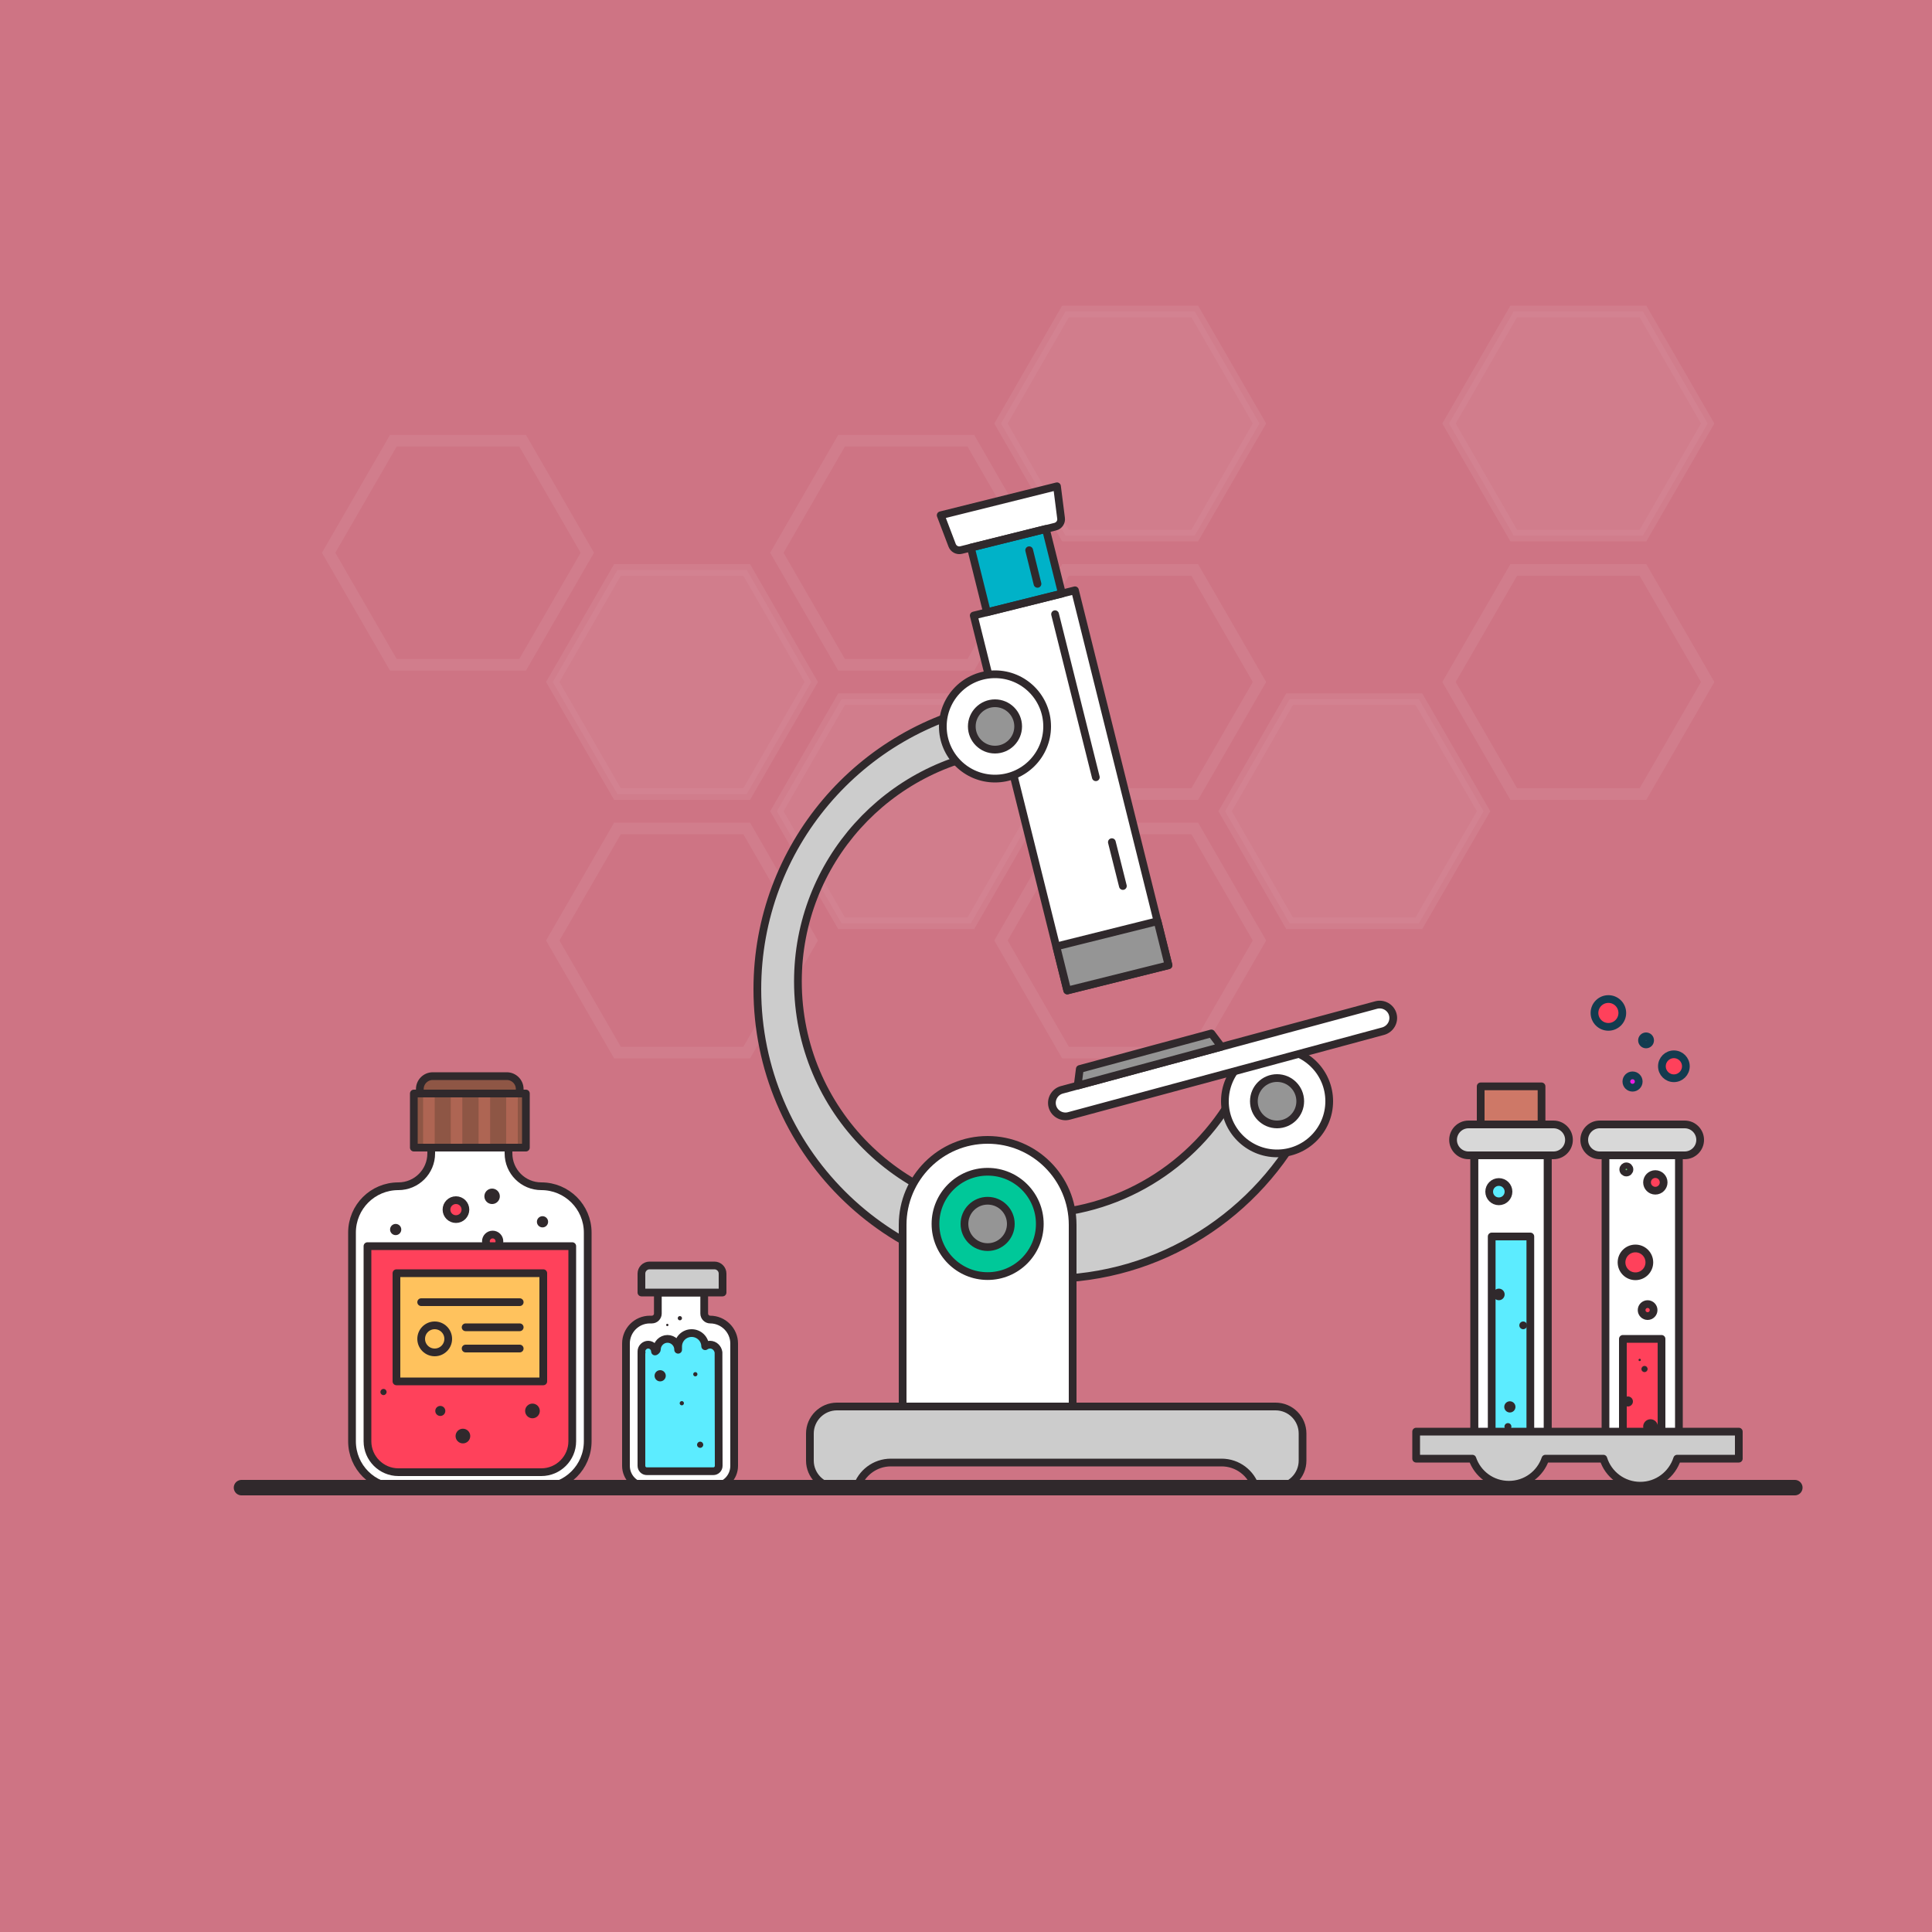 <svg width="500" height="500" viewBox="0 0 500 500" fill="none" xmlns="http://www.w3.org/2000/svg">
<path d="M500 0H0V500H500V0Z" fill="#CE7484"/>
<g opacity="0.4">
<g opacity="0.4">
<path opacity="0.4" d="M135.25 114.05L152 143.05L135.25 172.05H101.8L85.05 143.05L101.8 114.05H135.25Z" stroke="white" stroke-width="3" stroke-miterlimit="10"/>
</g>
</g>
<g opacity="0.4">
<g opacity="0.4">
<path opacity="0.4" d="M193.25 147.5L209.95 176.5L193.25 205.5H159.8L143.05 176.5L159.8 147.5H193.25Z" fill="white" stroke="white" stroke-width="3" stroke-miterlimit="10"/>
</g>
<g opacity="0.4">
<path opacity="0.4" d="M193.25 214.4L209.95 243.4L193.25 272.4H159.8L143.05 243.4L159.8 214.4H193.25Z" stroke="white" stroke-width="3" stroke-miterlimit="10"/>
</g>
</g>
<g opacity="0.4">
<g opacity="0.4">
<path opacity="0.4" d="M251.25 114.05L267.95 143.05L251.25 172.05H217.8L201.05 143.05L217.8 114.05H251.25Z" stroke="white" stroke-width="3" stroke-miterlimit="10"/>
</g>
<g opacity="0.4">
<path opacity="0.4" d="M251.25 180.95L267.95 209.95L251.25 238.95H217.8L201.05 209.95L217.8 180.95H251.25Z" fill="white" stroke="white" stroke-width="3" stroke-miterlimit="10"/>
</g>
</g>
<g opacity="0.4">
<g opacity="0.4">
<path opacity="0.4" d="M309.2 80.6L325.95 109.6L309.2 138.6H275.75L259.05 109.6L275.75 80.6H309.2Z" fill="white" stroke="white" stroke-width="3" stroke-miterlimit="10"/>
</g>
<g opacity="0.4">
<path opacity="0.4" d="M309.2 147.5L325.95 176.5L309.2 205.5H275.75L259.05 176.5L275.75 147.5H309.2Z" stroke="white" stroke-width="3" stroke-miterlimit="10"/>
</g>
<g opacity="0.4">
<path opacity="0.4" d="M309.2 214.4L325.95 243.4L309.2 272.4H275.75L259.05 243.4L275.75 214.4H309.2Z" stroke="white" stroke-width="3" stroke-miterlimit="10"/>
</g>
</g>
<g opacity="0.4">
<g opacity="0.4">
<path opacity="0.4" d="M367.2 180.95L383.95 209.95L367.2 238.95H333.75L317.05 209.95L333.75 180.95H367.2Z" fill="white" stroke="white" stroke-width="3" stroke-miterlimit="10"/>
</g>
</g>
<g opacity="0.4">
<g opacity="0.4">
<path opacity="0.4" d="M425.2 80.6L441.95 109.6L425.2 138.6H391.75L375 109.6L391.75 80.6H425.2Z" fill="white" stroke="white" stroke-width="3" stroke-miterlimit="10"/>
</g>
<g opacity="0.4">
<path opacity="0.4" d="M425.2 147.5L441.95 176.5L425.2 205.5H391.75L375 176.5L391.75 147.5H425.2Z" stroke="white" stroke-width="3" stroke-miterlimit="10"/>
</g>
</g>
<path d="M183.8 341.5C182.95 341.5 182.25 340.8 182.25 339.95V334.5H170.25V339.95C170.25 340.8 169.55 341.5 168.7 341.5H168.2C164.75 341.5 162 344.3 162 347.7V379.35C162 382.35 164.4 384.75 167.4 384.75H184.6C187.6 384.75 190 382.35 190 379.35V347.7C190 344.3 187.2 341.5 183.8 341.5Z" fill="white"/>
<path d="M183.8 341.5C182.95 341.5 182.25 340.8 182.25 339.95V334.5H170.25V339.95C170.25 340.8 169.55 341.5 168.7 341.5H168.2C164.75 341.5 162 344.3 162 347.7V379.35C162 382.35 164.4 384.75 167.4 384.75H184.6C187.6 384.75 190 382.35 190 379.35V347.7C190 344.3 187.2 341.5 183.8 341.5Z" stroke="#30292C" stroke-width="2" stroke-miterlimit="10" stroke-linecap="round" stroke-linejoin="round"/>
<path d="M166 334.5V329.6C166 328.45 166.95 327.5 168.1 327.5H184.9C186.05 327.5 187 328.45 187 329.6V334.5" fill="#CCCCCC"/>
<path d="M187 334.5H166V329.6C166 328.45 166.95 327.5 168.1 327.5H184.9C186.05 327.5 187 328.45 187 329.6V334.5Z" stroke="#30292C" stroke-width="2" stroke-miterlimit="10" stroke-linecap="round" stroke-linejoin="round"/>
<path d="M185.95 350C185.8 348.9 184.9 348 183.75 348C183.3 348 182.85 348.15 182.5 348.4C182.45 346.5 180.9 345 179 345C177.05 345 175.5 346.55 175.5 348.5C175.5 349.05 175.5 349.5 175.5 349.25C175.5 347.75 174.25 346.5 172.75 346.5C171.25 346.5 170 347.75 170 349.25C170 349.5 169.5 349.85 169.5 349.75C169.5 348.8 168.7 348 167.75 348C166.8 348 166 348.8 166 349.75C166 349.85 166 349.9 166.05 350H166V379.35C166 380.1 166.6 380.75 167.4 380.75H184.6C185.35 380.75 186 380.15 186 379.35L185.95 350Z" fill="#5CECFF"/>
<path d="M170.85 357.5C171.651 357.5 172.3 356.851 172.3 356.05C172.3 355.249 171.651 354.6 170.85 354.6C170.049 354.6 169.4 355.249 169.4 356.05C169.4 356.851 170.049 357.5 170.85 357.5Z" fill="#30292C"/>
<path d="M176.45 363.7C176.754 363.7 177 363.454 177 363.15C177 362.846 176.754 362.6 176.45 362.6C176.146 362.6 175.9 362.846 175.9 363.15C175.9 363.454 176.146 363.7 176.45 363.7Z" fill="#30292C"/>
<path d="M175.95 341.7C176.254 341.7 176.5 341.453 176.5 341.15C176.5 340.846 176.254 340.6 175.95 340.6C175.646 340.6 175.4 340.846 175.4 341.15C175.4 341.453 175.646 341.7 175.95 341.7Z" fill="#30292C"/>
<path d="M172.7 343.2C172.866 343.2 173 343.066 173 342.9C173 342.734 172.866 342.6 172.7 342.6C172.534 342.6 172.4 342.734 172.4 342.9C172.4 343.066 172.534 343.2 172.7 343.2Z" fill="#30292C"/>
<path d="M181.2 374.7C181.642 374.7 182 374.342 182 373.9C182 373.458 181.642 373.1 181.2 373.1C180.758 373.1 180.4 373.458 180.4 373.9C180.4 374.342 180.758 374.7 181.2 374.7Z" fill="#30292C"/>
<path d="M179.95 356.2C180.254 356.2 180.5 355.954 180.5 355.65C180.5 355.346 180.254 355.1 179.95 355.1C179.646 355.1 179.4 355.346 179.4 355.65C179.4 355.954 179.646 356.2 179.95 356.2Z" fill="#30292C"/>
<path d="M185.95 350C185.8 348.9 184.9 348 183.75 348C183.3 348 182.85 348.15 182.5 348.4C182.45 346.5 180.9 345 179 345C177.05 345 175.5 346.55 175.5 348.5C175.5 349.05 175.5 349.5 175.5 349.25C175.5 347.75 174.25 346.5 172.75 346.5C171.25 346.5 170 347.75 170 349.25C170 349.5 169.5 349.85 169.5 349.75C169.5 348.8 168.7 348 167.75 348C166.8 348 166 348.8 166 349.75C166 349.85 166 349.9 166.05 350H166V379.35C166 380.1 166.6 380.75 167.4 380.75H184.6C185.35 380.75 186 380.15 186 379.35L185.95 350Z" stroke="#30292C" stroke-width="2" stroke-miterlimit="10" stroke-linecap="round" stroke-linejoin="round"/>
<path d="M140.1 307C135.4 307 131.6 303.2 131.6 298.5V291H111.6V298.5C111.6 303.2 107.8 307 103.1 307C96.45 307 91.1 312.35 91.1 319V373C91.1 379.65 96.45 385 103.1 385H140.1C146.75 385 152.1 379.65 152.1 373V319C152.1 312.35 146.7 307 140.1 307Z" fill="white"/>
<path d="M127.5 323C128.466 323 129.25 322.217 129.25 321.25C129.25 320.284 128.466 319.5 127.5 319.5C126.533 319.5 125.75 320.284 125.75 321.25C125.75 322.217 126.533 323 127.5 323Z" fill="#FF415B"/>
<path d="M127.5 323C128.466 323 129.25 322.217 129.25 321.25C129.25 320.284 128.466 319.5 127.5 319.5C126.533 319.5 125.75 320.284 125.75 321.25C125.75 322.217 126.533 323 127.5 323Z" stroke="#30292C" stroke-width="2" stroke-miterlimit="10" stroke-linecap="round" stroke-linejoin="round"/>
<path d="M95.1 322.5V373C95.1 377.4 98.7 381 103.1 381H140.1C144.5 381 148.1 377.4 148.1 373V322.5H95.1Z" fill="#FF415B"/>
<path d="M140.1 307C135.4 307 131.6 303.2 131.6 298.5V291H111.6V298.5C111.6 303.2 107.8 307 103.1 307C96.45 307 91.1 312.35 91.1 319V373C91.1 379.65 96.45 385 103.1 385H140.1C146.75 385 152.1 379.65 152.1 373V319C152.1 312.35 146.7 307 140.1 307Z" stroke="#30292C" stroke-width="2" stroke-miterlimit="10" stroke-linecap="round" stroke-linejoin="round"/>
<path d="M136.1 283H107.1V297H136.1V283Z" fill="#8E5645"/>
<path d="M112.5 283H109.5V297H112.5V283Z" fill="#AE6553"/>
<path d="M119.65 283H116.65V297H119.65V283Z" fill="#AE6553"/>
<path d="M126.85 283H123.85V297H126.85V283Z" fill="#AE6553"/>
<path d="M134 283H131V297H134V283Z" fill="#AE6553"/>
<path d="M134.5 283H108.65V281.85C108.65 280 110.15 278.5 112 278.5H131.15C133 278.5 134.5 280 134.5 281.85V283Z" fill="#8E5645"/>
<path d="M136.1 283H107.1V297H136.1V283Z" stroke="#30292C" stroke-width="2" stroke-miterlimit="10" stroke-linecap="round" stroke-linejoin="round"/>
<path d="M134.5 283H108.65V281.85C108.65 280 110.15 278.5 112 278.5H131.15C133 278.5 134.5 280 134.5 281.85V283Z" stroke="#30292C" stroke-width="2" stroke-miterlimit="10" stroke-linecap="round" stroke-linejoin="round"/>
<path d="M95.1 322.5V373C95.1 377.4 98.7 381 103.1 381H140.1C144.5 381 148.1 377.4 148.1 373V322.5H95.1Z" stroke="#30292C" stroke-width="2" stroke-miterlimit="10" stroke-linecap="round" stroke-linejoin="round"/>
<path d="M140.6 329.5H102.6V357.5H140.6V329.5Z" fill="#FFC25D"/>
<path d="M140.6 329.5H102.6V357.5H140.6V329.5Z" stroke="#30292C" stroke-width="2" stroke-miterlimit="10" stroke-linecap="round" stroke-linejoin="round"/>
<path d="M99.25 361.05C99.692 361.05 100.05 360.692 100.05 360.25C100.05 359.808 99.692 359.45 99.25 359.45C98.808 359.45 98.45 359.808 98.45 360.25C98.45 360.692 98.808 361.05 99.25 361.05Z" fill="#30292C"/>
<path d="M113.95 366.45C114.668 366.45 115.25 365.868 115.25 365.15C115.25 364.432 114.668 363.85 113.95 363.85C113.232 363.85 112.65 364.432 112.65 365.15C112.65 365.868 113.232 366.45 113.95 366.45Z" fill="#30292C"/>
<path d="M119.8 373.55C120.849 373.55 121.7 372.7 121.7 371.65C121.7 370.601 120.849 369.75 119.8 369.75C118.751 369.75 117.9 370.601 117.9 371.65C117.9 372.7 118.751 373.55 119.8 373.55Z" fill="#30292C"/>
<path d="M137.8 367.05C138.849 367.05 139.7 366.199 139.7 365.15C139.7 364.101 138.849 363.25 137.8 363.25C136.751 363.25 135.9 364.101 135.9 365.15C135.9 366.199 136.751 367.05 137.8 367.05Z" fill="#30292C"/>
<path d="M109 337H134.5" stroke="#30292C" stroke-width="2" stroke-miterlimit="10" stroke-linecap="round" stroke-linejoin="round"/>
<path d="M120.5 343.5H134.5" stroke="#30292C" stroke-width="2" stroke-miterlimit="10" stroke-linecap="round" stroke-linejoin="round"/>
<path d="M120.5 349H134.5" stroke="#30292C" stroke-width="2" stroke-miterlimit="10" stroke-linecap="round" stroke-linejoin="round"/>
<path d="M112.5 350C114.433 350 116 348.433 116 346.5C116 344.567 114.433 343 112.5 343C110.567 343 109 344.567 109 346.5C109 348.433 110.567 350 112.5 350Z" stroke="#30292C" stroke-width="2" stroke-miterlimit="10" stroke-linecap="round" stroke-linejoin="round"/>
<path d="M118 315.5C119.353 315.5 120.45 314.403 120.45 313.05C120.45 311.697 119.353 310.6 118 310.6C116.646 310.6 115.55 311.697 115.55 313.05C115.55 314.403 116.646 315.5 118 315.5Z" fill="#FF415B"/>
<path d="M118 315.5C119.353 315.5 120.45 314.403 120.45 313.05C120.45 311.697 119.353 310.6 118 310.6C116.646 310.6 115.55 311.697 115.55 313.05C115.55 314.403 116.646 315.5 118 315.5Z" stroke="#30292C" stroke-width="2" stroke-miterlimit="10" stroke-linecap="round" stroke-linejoin="round"/>
<path d="M128.343 309.764C128.431 309.219 128.061 308.706 127.516 308.617C126.971 308.529 126.457 308.899 126.369 309.444C126.28 309.989 126.65 310.503 127.196 310.591C127.741 310.68 128.254 310.31 128.343 309.764Z" stroke="#30292C" stroke-width="2" stroke-miterlimit="10" stroke-linecap="round" stroke-linejoin="round"/>
<path d="M140.4 317.65C141.201 317.65 141.85 317.001 141.85 316.2C141.85 315.399 141.201 314.75 140.4 314.75C139.599 314.75 138.95 315.399 138.95 316.2C138.95 317.001 139.599 317.65 140.4 317.65Z" fill="#30292C"/>
<path d="M102.4 319.65C103.201 319.65 103.85 319.001 103.85 318.2C103.85 317.399 103.201 316.75 102.4 316.75C101.599 316.75 100.95 317.399 100.95 318.2C100.95 319.001 101.599 319.65 102.4 319.65Z" fill="#30292C"/>
<path d="M330.1 364H216.6C212.75 364 209.6 367.15 209.6 371V378C209.6 381.85 212.75 385 216.6 385H221.75C222.9 381.25 226.4 378.5 230.55 378.5H316.15C320.3 378.5 323.8 381.25 324.95 385H330.1C333.95 385 337.1 381.85 337.1 378V371C337.1 367.15 334 364 330.1 364Z" fill="#CCCCCC"/>
<path d="M330.1 364H216.6C212.75 364 209.6 367.15 209.6 371V378C209.6 381.85 212.75 385 216.6 385H221.75C222.9 381.25 226.4 378.5 230.55 378.5H316.15C320.3 378.5 323.8 381.25 324.95 385H330.1C333.95 385 337.1 381.85 337.1 378V371C337.1 367.15 334 364 330.1 364Z" stroke="#30292C" stroke-width="2" stroke-miterlimit="10" stroke-linecap="round" stroke-linejoin="round"/>
<path d="M319.35 283.35C309.05 301.75 289.35 314.25 266.75 314.25C233.45 314.25 206.5 287.3 206.5 254C206.5 223.05 229.85 197.55 259.9 194.15L257.85 182.15C222.7 188.35 196 219.05 196 256C196 297.4 229.6 331 271 331C300.35 331 325.75 314.15 338.1 289.55L319.35 283.35Z" fill="#CCCCCC"/>
<path d="M319.35 283.35C309.05 301.75 289.35 314.25 266.75 314.25C233.45 314.25 206.5 287.3 206.5 254C206.5 223.05 229.85 197.55 259.9 194.15L257.85 182.15C222.7 188.35 196 219.05 196 256C196 297.4 229.6 331 271 331C300.35 331 325.75 314.15 338.1 289.55L319.35 283.35Z" stroke="#30292C" stroke-width="2" stroke-miterlimit="10" stroke-linecap="round" stroke-linejoin="round"/>
<path d="M277.6 364H233.6V317C233.6 304.85 243.45 295 255.6 295C267.75 295 277.6 304.85 277.6 317V364Z" fill="white"/>
<path d="M255.6 330.25C263.056 330.25 269.1 324.205 269.1 316.75C269.1 309.294 263.056 303.25 255.6 303.25C248.144 303.25 242.1 309.294 242.1 316.75C242.1 324.205 248.144 330.25 255.6 330.25Z" fill="#00C899"/>
<path d="M255.6 322.749C258.914 322.749 261.6 320.063 261.6 316.749C261.6 313.435 258.914 310.749 255.6 310.749C252.286 310.749 249.6 313.435 249.6 316.749C249.6 320.063 252.286 322.749 255.6 322.749Z" fill="#00C899"/>
<path d="M277.6 364H233.6V317C233.6 304.85 243.45 295 255.6 295C267.75 295 277.6 304.85 277.6 317V364Z" stroke="#30292C" stroke-width="2" stroke-miterlimit="10" stroke-linecap="round" stroke-linejoin="round"/>
<path d="M255.6 330.25C263.056 330.25 269.1 324.205 269.1 316.75C269.1 309.294 263.056 303.25 255.6 303.25C248.144 303.25 242.1 309.294 242.1 316.75C242.1 324.205 248.144 330.25 255.6 330.25Z" stroke="#30292C" stroke-width="2" stroke-miterlimit="10" stroke-linecap="round" stroke-linejoin="round"/>
<path d="M255.6 322.749C258.914 322.749 261.6 320.063 261.6 316.749C261.6 313.435 258.914 310.749 255.6 310.749C252.286 310.749 249.6 313.435 249.6 316.749C249.6 320.063 252.286 322.749 255.6 322.749Z" fill="#959595"/>
<path d="M255.6 322.749C258.914 322.749 261.6 320.063 261.6 316.749C261.6 313.435 258.914 310.749 255.6 310.749C252.286 310.749 249.6 313.435 249.6 316.749C249.6 320.063 252.286 322.749 255.6 322.749Z" stroke="#30292C" stroke-width="2" stroke-miterlimit="10" stroke-linecap="round" stroke-linejoin="round"/>
<path d="M330.5 298.5C337.955 298.5 344 292.456 344 285C344 277.544 337.955 271.5 330.5 271.5C323.044 271.5 317 277.544 317 285C317 292.456 323.044 298.5 330.5 298.5Z" fill="white"/>
<path d="M330.5 298.5C337.955 298.5 344 292.456 344 285C344 277.544 337.955 271.5 330.5 271.5C323.044 271.5 317 277.544 317 285C317 292.456 323.044 298.5 330.5 298.5Z" stroke="#30292C" stroke-width="2" stroke-miterlimit="10" stroke-linecap="round" stroke-linejoin="round"/>
<path d="M330.5 291C333.814 291 336.5 288.314 336.5 285C336.5 281.686 333.814 279 330.5 279C327.186 279 324.5 281.686 324.5 285C324.5 288.314 327.186 291 330.5 291Z" fill="#959595"/>
<path d="M330.5 291C333.814 291 336.5 288.314 336.5 285C336.5 281.686 333.814 279 330.5 279C327.186 279 324.5 281.686 324.5 285C324.5 288.314 327.186 291 330.5 291Z" stroke="#30292C" stroke-width="2" stroke-miterlimit="10" stroke-linecap="round" stroke-linejoin="round"/>
<path d="M270.666 136.886L251.26 141.724L255.432 158.462L274.838 153.624L270.666 136.886Z" fill="#00B2C8"/>
<path d="M273.1 136.3L248.75 142.35C247.75 142.6 246.75 142.05 246.4 141.1L243.45 133.35L273.55 125.85L274.6 134.1C274.75 135.1 274.1 136.05 273.1 136.3Z" fill="white"/>
<path d="M278.201 152.768L252.003 159.299L276.193 256.329L302.391 249.798L278.201 152.768Z" fill="white"/>
<path d="M278.201 152.768L252.003 159.299L276.193 256.329L302.391 249.798L278.201 152.768Z" stroke="#30292C" stroke-width="2" stroke-miterlimit="10" stroke-linecap="round" stroke-linejoin="round"/>
<path d="M299.576 238.408L273.378 244.939L276.22 256.34L302.418 249.809L299.576 238.408Z" fill="#959595"/>
<path d="M299.576 238.408L273.378 244.939L276.22 256.34L302.418 249.809L299.576 238.408Z" stroke="#30292C" stroke-width="2" stroke-miterlimit="10" stroke-linecap="round" stroke-linejoin="round"/>
<path d="M270.666 136.886L251.26 141.724L255.432 158.462L274.838 153.624L270.666 136.886Z" stroke="#30292C" stroke-width="2" stroke-miterlimit="10" stroke-linecap="round" stroke-linejoin="round"/>
<path d="M273.1 136.3L248.75 142.35C247.75 142.6 246.75 142.05 246.4 141.1L243.45 133.35L273.55 125.85L274.6 134.1C274.75 135.1 274.1 136.05 273.1 136.3Z" stroke="#30292C" stroke-width="2" stroke-miterlimit="10" stroke-linecap="round" stroke-linejoin="round"/>
<path d="M287.75 217.951L290.6 229.301" stroke="#30292C" stroke-width="2" stroke-miterlimit="10" stroke-linecap="round" stroke-linejoin="round"/>
<path d="M273.05 158.95L283.6 201.15" stroke="#30292C" stroke-width="2" stroke-miterlimit="10" stroke-linecap="round" stroke-linejoin="round"/>
<path d="M266.35 142.4L268.5 151.1" stroke="#30292C" stroke-width="2" stroke-miterlimit="10" stroke-linecap="round" stroke-linejoin="round"/>
<path d="M257.5 201.5C264.956 201.5 271 195.456 271 188C271 180.545 264.956 174.5 257.5 174.5C250.044 174.5 244 180.545 244 188C244 195.456 250.044 201.5 257.5 201.5Z" fill="white"/>
<path d="M257.5 201.5C264.956 201.5 271 195.456 271 188C271 180.545 264.956 174.5 257.5 174.5C250.044 174.5 244 180.545 244 188C244 195.456 250.044 201.5 257.5 201.5Z" stroke="#30292C" stroke-width="2" stroke-miterlimit="10" stroke-linecap="round" stroke-linejoin="round"/>
<path d="M257.5 194C260.813 194 263.5 191.314 263.5 188C263.5 184.687 260.813 182 257.5 182C254.186 182 251.5 184.687 251.5 188C251.5 191.314 254.186 194 257.5 194Z" fill="#959595"/>
<path d="M257.5 194C260.813 194 263.5 191.314 263.5 188C263.5 184.687 260.813 182 257.5 182C254.186 182 251.5 184.687 251.5 188C251.5 191.314 254.186 194 257.5 194Z" stroke="#30292C" stroke-width="2" stroke-miterlimit="10" stroke-linecap="round" stroke-linejoin="round"/>
<path d="M358 266.85L276.65 288.8C274.8 289.3 272.85 288.2 272.35 286.35C271.85 284.5 272.95 282.55 274.8 282.05L356.15 260.1C358 259.6 359.95 260.7 360.45 262.55C360.95 264.4 359.85 266.3 358 266.85Z" fill="white"/>
<path d="M358 266.85L276.65 288.8C274.8 289.3 272.85 288.2 272.35 286.35C271.85 284.5 272.95 282.55 274.8 282.05L356.15 260.1C358 259.6 359.95 260.7 360.45 262.55C360.95 264.4 359.85 266.3 358 266.85Z" stroke="#30292C" stroke-width="2" stroke-miterlimit="10" stroke-linecap="round" stroke-linejoin="round"/>
<path d="M316.1 270.901L278.9 280.951L279.45 276.651L313.5 267.451L316.1 270.901Z" fill="#959595"/>
<path d="M316.1 270.901L278.9 280.951L279.45 276.651L313.5 267.451L316.1 270.901Z" stroke="#30292C" stroke-width="2" stroke-miterlimit="10" stroke-linecap="round" stroke-linejoin="round"/>
<path d="M62.5 385H464.5" stroke="#30292C" stroke-width="4" stroke-miterlimit="10" stroke-linecap="round" stroke-linejoin="round"/>
<path d="M425 383C419.75 383 415.5 378.75 415.5 373.5V299H434.5V373.5C434.5 378.75 430.25 383 425 383Z" fill="white"/>
<path d="M436 291H414C411.8 291 410 292.8 410 295C410 297.2 411.8 299 414 299H436C438.2 299 440 297.2 440 295C440 292.8 438.2 291 436 291Z" fill="#D8D8D8"/>
<path d="M425 383C419.75 383 415.5 378.75 415.5 373.5V299H434.5V373.5C434.5 378.75 430.25 383 425 383Z" stroke="#30292C" stroke-width="2" stroke-miterlimit="10" stroke-linecap="round" stroke-linejoin="round"/>
<path d="M436 291H414C411.8 291 410 292.8 410 295C410 297.2 411.8 299 414 299H436C438.2 299 440 297.2 440 295C440 292.8 438.2 291 436 291Z" stroke="#30292C" stroke-width="2" stroke-miterlimit="10" stroke-linecap="round" stroke-linejoin="round"/>
<path d="M420 346.5V373.5C420 376.25 422.25 378.5 425 378.5C427.75 378.5 430 376.25 430 373.5V346.5H420Z" fill="#FF415B"/>
<path d="M420 346.5V373.5C420 376.25 422.25 378.5 425 378.5C427.75 378.5 430 376.25 430 373.5V346.5H420Z" stroke="#30292C" stroke-width="2" stroke-miterlimit="10" stroke-linecap="round" stroke-linejoin="round"/>
<path d="M422.5 281.5C423.384 281.5 424.1 280.784 424.1 279.9C424.1 279.017 423.384 278.3 422.5 278.3C421.616 278.3 420.9 279.017 420.9 279.9C420.9 280.784 421.616 281.5 422.5 281.5Z" fill="#EC1CE4"/>
<path d="M416.25 265.75C418.238 265.75 419.85 264.139 419.85 262.15C419.85 260.162 418.238 258.55 416.25 258.55C414.262 258.55 412.65 260.162 412.65 262.15C412.65 264.139 414.262 265.75 416.25 265.75Z" fill="#FF415B"/>
<path d="M433.2 279.051C434.912 279.051 436.3 277.663 436.3 275.951C436.3 274.239 434.912 272.851 433.2 272.851C431.488 272.851 430.1 274.239 430.1 275.951C430.1 277.663 431.488 279.051 433.2 279.051Z" fill="#FF415B"/>
<path d="M422.5 281.5C423.384 281.5 424.1 280.784 424.1 279.9C424.1 279.017 423.384 278.3 422.5 278.3C421.616 278.3 420.9 279.017 420.9 279.9C420.9 280.784 421.616 281.5 422.5 281.5Z" stroke="#133B4F" stroke-width="2" stroke-miterlimit="10" stroke-linecap="round" stroke-linejoin="round"/>
<path d="M426 270.3C426.58 270.3 427.05 269.83 427.05 269.25C427.05 268.67 426.58 268.2 426 268.2C425.42 268.2 424.95 268.67 424.95 269.25C424.95 269.83 425.42 270.3 426 270.3Z" stroke="#133B4F" stroke-width="2" stroke-miterlimit="10" stroke-linecap="round" stroke-linejoin="round"/>
<path d="M416.25 265.75C418.238 265.75 419.85 264.139 419.85 262.15C419.85 260.162 418.238 258.55 416.25 258.55C414.262 258.55 412.65 260.162 412.65 262.15C412.65 264.139 414.262 265.75 416.25 265.75Z" stroke="#133B4F" stroke-width="2" stroke-miterlimit="10" stroke-linecap="round" stroke-linejoin="round"/>
<path d="M433.2 279.051C434.912 279.051 436.3 277.663 436.3 275.951C436.3 274.239 434.912 272.851 433.2 272.851C431.488 272.851 430.1 274.239 430.1 275.951C430.1 277.663 431.488 279.051 433.2 279.051Z" stroke="#133B4F" stroke-width="2" stroke-miterlimit="10" stroke-linecap="round" stroke-linejoin="round"/>
<path d="M423.25 330.3C425.238 330.3 426.85 328.688 426.85 326.7C426.85 324.712 425.238 323.1 423.25 323.1C421.262 323.1 419.65 324.712 419.65 326.7C419.65 328.688 421.262 330.3 423.25 330.3Z" fill="#FF415B"/>
<path d="M423.25 330.3C425.238 330.3 426.85 328.688 426.85 326.7C426.85 324.712 425.238 323.1 423.25 323.1C421.262 323.1 419.65 324.712 419.65 326.7C419.65 328.688 421.262 330.3 423.25 330.3Z" stroke="#30292C" stroke-width="2" stroke-miterlimit="10" stroke-linecap="round" stroke-linejoin="round"/>
<path d="M426.4 340.6C427.256 340.6 427.95 339.907 427.95 339.05C427.95 338.194 427.256 337.5 426.4 337.5C425.544 337.5 424.85 338.194 424.85 339.05C424.85 339.907 425.544 340.6 426.4 340.6Z" fill="#FF415B"/>
<path d="M426.4 340.6C427.256 340.6 427.95 339.907 427.95 339.05C427.95 338.194 427.256 337.5 426.4 337.5C425.544 337.5 424.85 338.194 424.85 339.05C424.85 339.907 425.544 340.6 426.4 340.6Z" stroke="#30292C" stroke-width="2" stroke-miterlimit="10" stroke-linecap="round" stroke-linejoin="round"/>
<path d="M428.4 308.151C429.587 308.151 430.55 307.188 430.55 306.001C430.55 304.813 429.587 303.851 428.4 303.851C427.213 303.851 426.25 304.813 426.25 306.001C426.25 307.188 427.213 308.151 428.4 308.151Z" fill="#FF415B"/>
<path d="M428.4 308.151C429.587 308.151 430.55 307.188 430.55 306.001C430.55 304.813 429.587 303.851 428.4 303.851C427.213 303.851 426.25 304.813 426.25 306.001C426.25 307.188 427.213 308.151 428.4 308.151Z" stroke="#30292C" stroke-width="2" stroke-miterlimit="10" stroke-linecap="round" stroke-linejoin="round"/>
<path d="M420.9 303.451C421.342 303.451 421.7 303.092 421.7 302.651C421.7 302.209 421.342 301.851 420.9 301.851C420.458 301.851 420.1 302.209 420.1 302.651C420.1 303.092 420.458 303.451 420.9 303.451Z" fill="#67CC70"/>
<path d="M420.9 303.451C421.342 303.451 421.7 303.092 421.7 302.651C421.7 302.209 421.342 301.851 420.9 301.851C420.458 301.851 420.1 302.209 420.1 302.651C420.1 303.092 420.458 303.451 420.9 303.451Z" stroke="#30292C" stroke-width="2" stroke-miterlimit="10" stroke-linecap="round" stroke-linejoin="round"/>
<path d="M425.6 355.1C426.042 355.1 426.4 354.742 426.4 354.3C426.4 353.859 426.042 353.5 425.6 353.5C425.158 353.5 424.8 353.859 424.8 354.3C424.8 354.742 425.158 355.1 425.6 355.1Z" fill="#30292C"/>
<path d="M421.3 364C422.018 364 422.6 363.418 422.6 362.7C422.6 361.982 422.018 361.4 421.3 361.4C420.582 361.4 420 361.982 420 362.7C420 363.418 420.582 364 421.3 364Z" fill="#30292C"/>
<path d="M427.15 371.1C428.199 371.1 429.05 370.25 429.05 369.2C429.05 368.151 428.199 367.3 427.15 367.3C426.1 367.3 425.25 368.151 425.25 369.2C425.25 370.25 426.1 371.1 427.15 371.1Z" fill="#30292C"/>
<path d="M424.35 352.25C424.516 352.25 424.65 352.116 424.65 351.95C424.65 351.785 424.516 351.65 424.35 351.65C424.184 351.65 424.05 351.785 424.05 351.95C424.05 352.116 424.184 352.25 424.35 352.25Z" fill="#30292C"/>
<path d="M391.05 383C385.8 383 381.55 378.75 381.55 373.5V299H400.55V373.5C400.55 378.75 396.3 383 391.05 383Z" fill="white"/>
<path d="M391.05 383C385.8 383 381.55 378.75 381.55 373.5V299H400.55V373.5C400.55 378.75 396.3 383 391.05 383Z" stroke="#30292C" stroke-width="2" stroke-miterlimit="10" stroke-linecap="round" stroke-linejoin="round"/>
<path d="M398.95 281.15H383.2V299H398.95V281.15Z" fill="#CE7867"/>
<path d="M398.95 281.15H383.2V299H398.95V281.15Z" stroke="#30292C" stroke-width="2" stroke-miterlimit="10" stroke-linecap="round" stroke-linejoin="round"/>
<path d="M402.05 291H380.05C377.85 291 376.05 292.8 376.05 295C376.05 297.2 377.85 299 380.05 299H402.05C404.25 299 406.05 297.2 406.05 295C406.05 292.8 404.25 291 402.05 291Z" fill="#D8D8D8"/>
<path d="M402.05 291H380.05C377.85 291 376.05 292.8 376.05 295C376.05 297.2 377.85 299 380.05 299H402.05C404.25 299 406.05 297.2 406.05 295C406.05 292.8 404.25 291 402.05 291Z" stroke="#30292C" stroke-width="2" stroke-miterlimit="10" stroke-linecap="round" stroke-linejoin="round"/>
<path d="M386.05 320V373.5C386.05 376.25 388.3 378.5 391.05 378.5C393.8 378.5 396.05 376.25 396.05 373.5V320H386.05Z" fill="#5CECFF"/>
<path d="M386.05 320V373.5C386.05 376.25 388.3 378.5 391.05 378.5C393.8 378.5 396.05 376.25 396.05 373.5V320H386.05Z" stroke="#30292C" stroke-width="2" stroke-miterlimit="10" stroke-linecap="round" stroke-linejoin="round"/>
<path d="M387.9 336.5C388.729 336.5 389.4 335.829 389.4 335C389.4 334.172 388.729 333.5 387.9 333.5C387.072 333.5 386.4 334.172 386.4 335C386.4 335.829 387.072 336.5 387.9 336.5Z" fill="#30292C"/>
<path d="M387.9 310.9C389.281 310.9 390.4 309.781 390.4 308.4C390.4 307.02 389.281 305.9 387.9 305.9C386.519 305.9 385.4 307.02 385.4 308.4C385.4 309.781 386.519 310.9 387.9 310.9Z" fill="#5CECFF"/>
<path d="M387.9 310.9C389.281 310.9 390.4 309.781 390.4 308.4C390.4 307.02 389.281 305.9 387.9 305.9C386.519 305.9 385.4 307.02 385.4 308.4C385.4 309.781 386.519 310.9 387.9 310.9Z" stroke="#30292C" stroke-width="2" stroke-miterlimit="10" stroke-linecap="round" stroke-linejoin="round"/>
<path d="M394.2 344C394.752 344 395.2 343.553 395.2 343C395.2 342.448 394.752 342 394.2 342C393.648 342 393.2 342.448 393.2 343C393.2 343.553 393.648 344 394.2 344Z" fill="#30292C"/>
<path d="M390.25 370.1C390.747 370.1 391.15 369.697 391.15 369.2C391.15 368.703 390.747 368.3 390.25 368.3C389.753 368.3 389.35 368.703 389.35 369.2C389.35 369.697 389.753 370.1 390.25 370.1Z" fill="#30292C"/>
<path d="M390.75 365.55C391.551 365.55 392.2 364.901 392.2 364.1C392.2 363.3 391.551 362.65 390.75 362.65C389.949 362.65 389.3 363.3 389.3 364.1C389.3 364.901 389.949 365.55 390.75 365.55Z" fill="#30292C"/>
<path d="M391.05 383C385.8 383 381.55 378.75 381.55 373.5V299H400.55V373.5C400.55 378.75 396.3 383 391.05 383Z" stroke="#30292C" stroke-width="2" stroke-miterlimit="10" stroke-linecap="round" stroke-linejoin="round"/>
<path d="M450 370.5H366.5V377.5H381.05C382.4 381.45 386.1 384.25 390.5 384.25C394.9 384.25 398.6 381.45 399.95 377.5H414.95C416.2 381.55 420 384.5 424.5 384.5C429 384.5 432.75 381.55 434.05 377.5H450V370.5Z" fill="#CCCCCC"/>
<path d="M450 370.5H366.5V377.5H381.05C382.4 381.45 386.1 384.25 390.5 384.25C394.9 384.25 398.6 381.45 399.95 377.5H414.95C416.2 381.55 420 384.5 424.5 384.5C429 384.5 432.75 381.55 434.05 377.5H450V370.5Z" stroke="#30292C" stroke-width="2" stroke-miterlimit="10" stroke-linecap="round" stroke-linejoin="round"/>
</svg>

